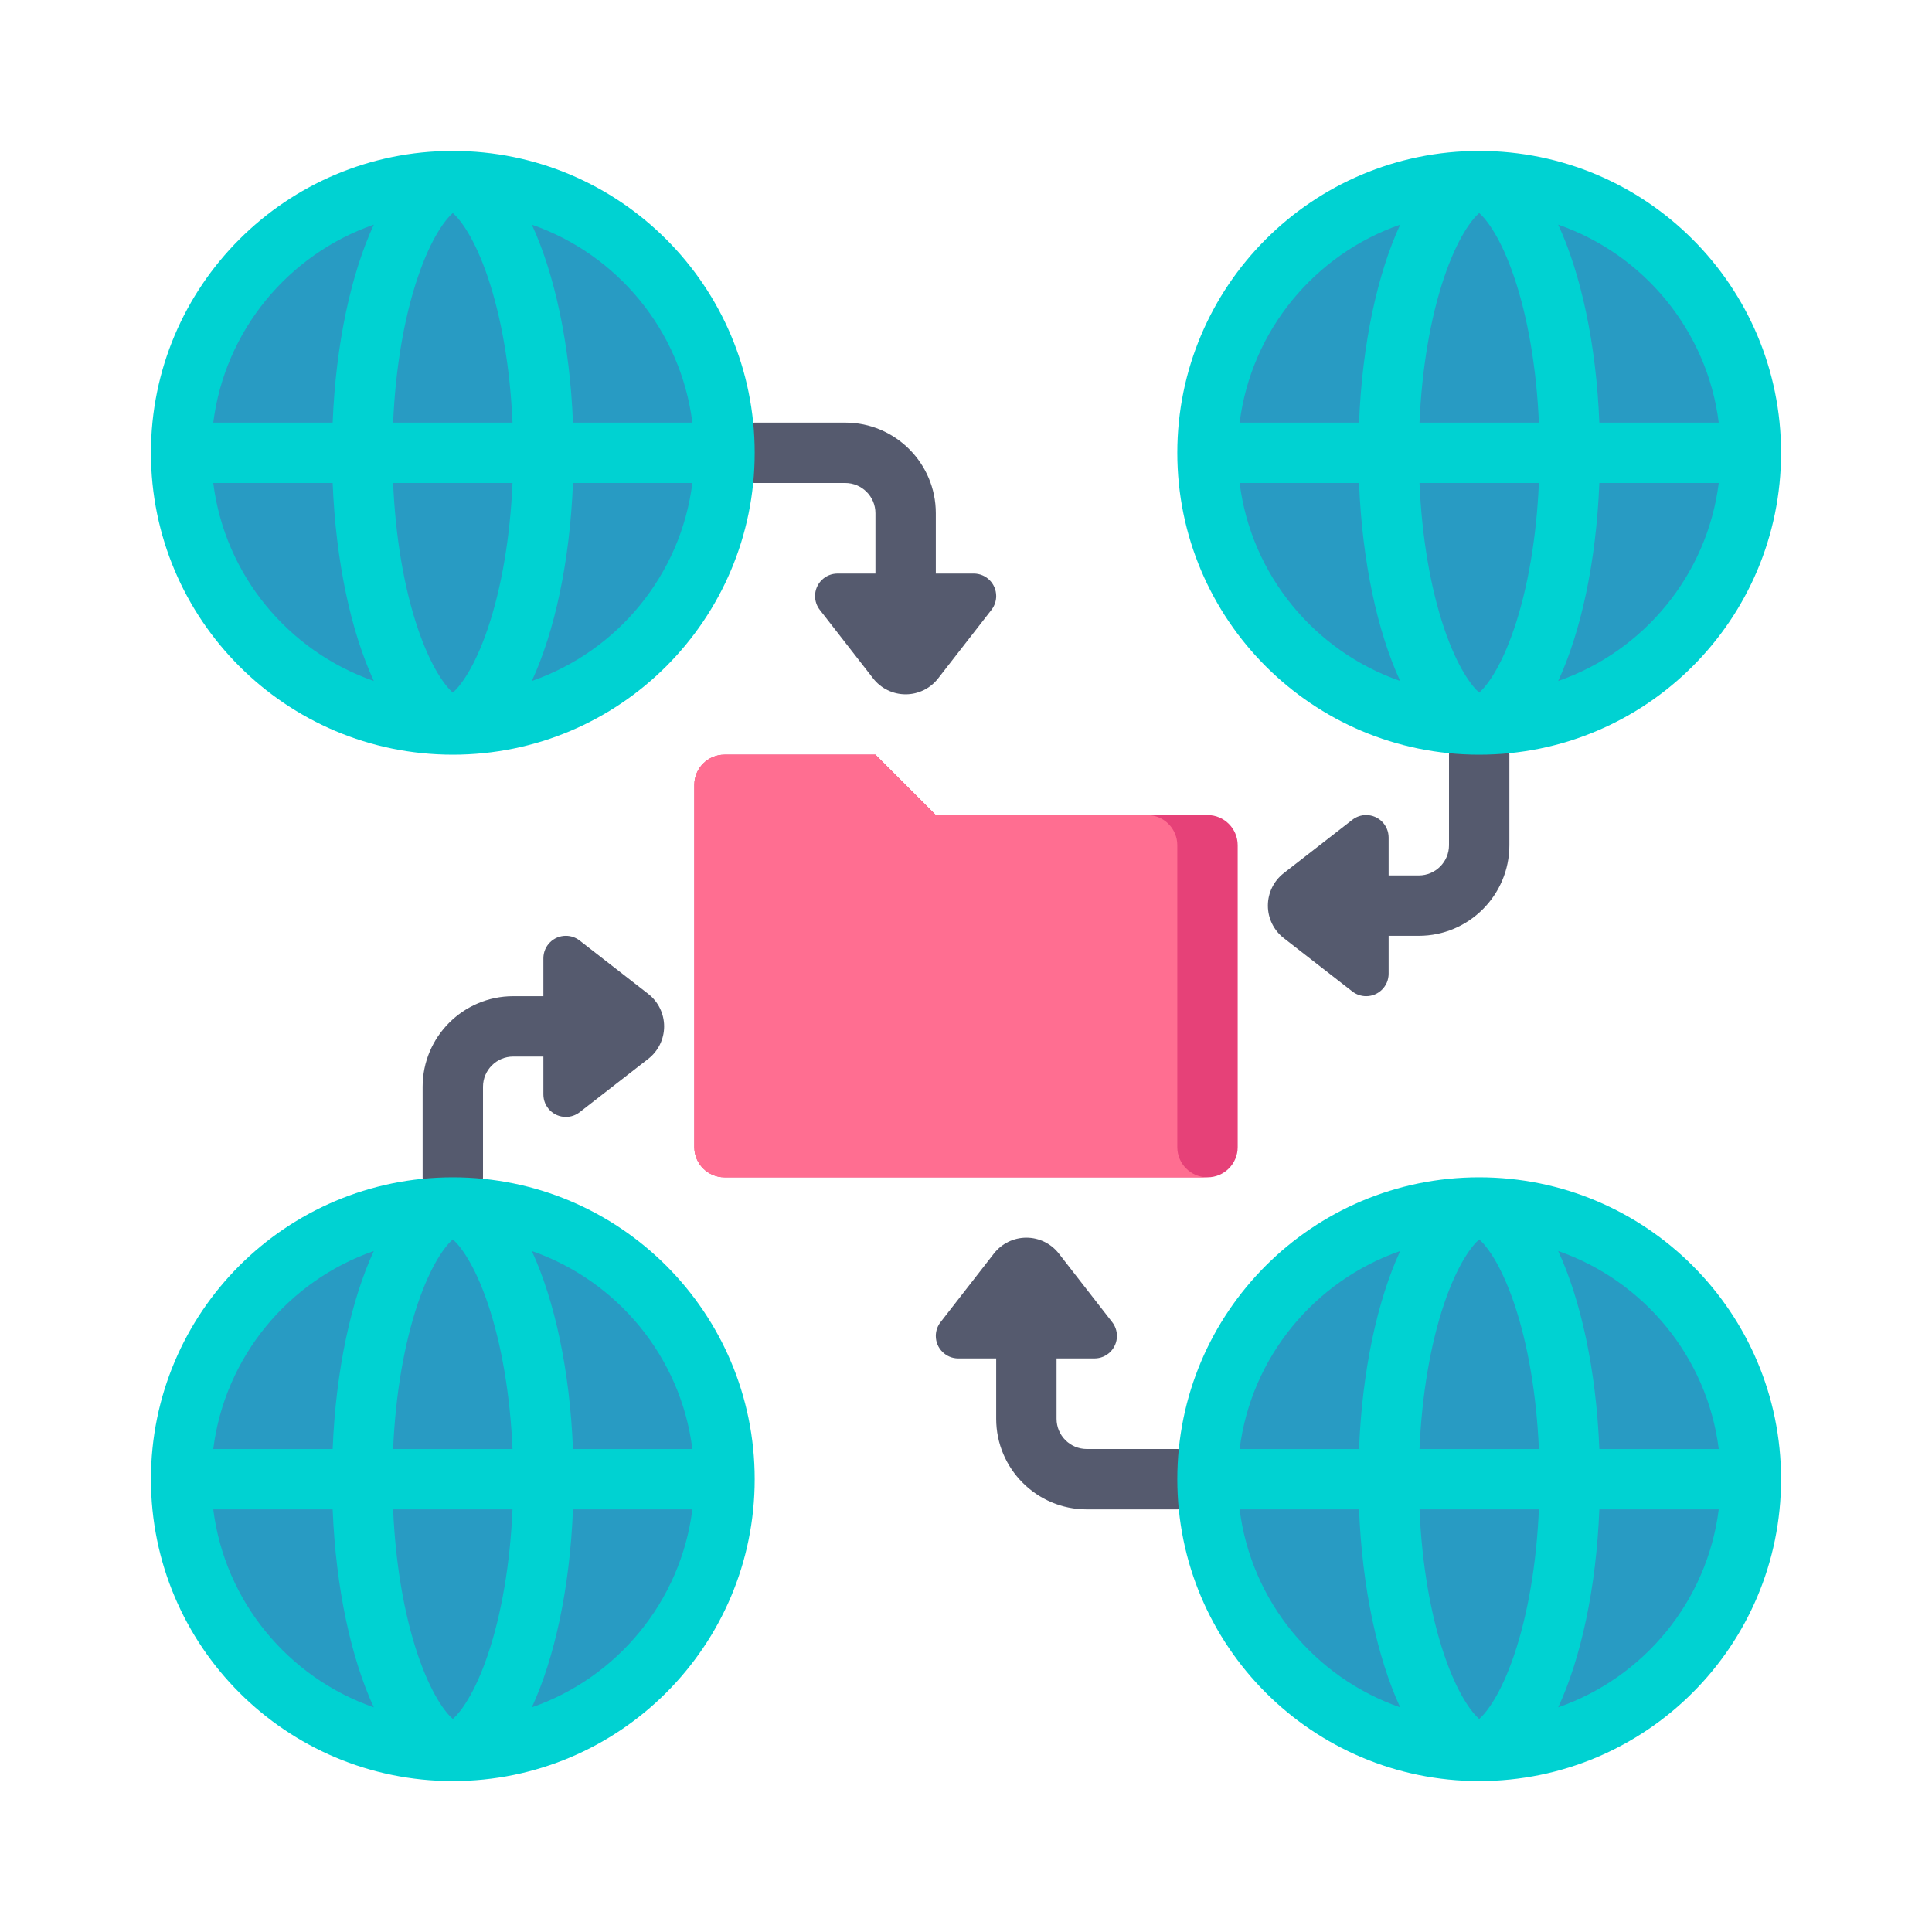 <svg id="Layer_1" enable-background="new 0 0 512 512" height="512" viewBox="0 0 512 512" width="512" xmlns="http://www.w3.org/2000/svg"><g><g fill="#555a6e"><path d="m171.79 263.393-18.177-14.138c-1.046-.813-2.332-1.255-3.657-1.255-3.29 0-5.956 2.667-5.956 5.956v10.044h-8c-13.234 0-24 10.766-24 24v24c0 4.418 3.582 8 8 8s8-3.582 8-8v-24c0-4.411 3.589-8 8-8h8v10.043c0 3.29 2.667 5.957 5.956 5.957 1.325 0 2.611-.441 3.657-1.255l18.177-14.138c2.656-2.066 4.21-5.242 4.21-8.607s-1.554-6.542-4.21-8.607z"/><path d="m392 192c-4.418 0-8 3.582-8 8v24c0 4.411-3.589 8-8 8h-8v-10.044c0-3.289-2.667-5.956-5.956-5.956-1.325 0-2.611.441-3.657 1.255l-18.177 14.138c-2.656 2.065-4.21 5.242-4.21 8.607s1.554 6.542 4.21 8.607l18.177 14.138c1.046.813 2.332 1.255 3.657 1.255 3.29 0 5.956-2.667 5.956-5.957v-10.043h8c13.233 0 24-10.766 24-24v-24c0-4.418-3.582-8-8-8z"/><path d="m312 384h-24c-4.411 0-8-3.589-8-8v-16h10.044c3.29 0 5.956-2.667 5.956-5.957 0-1.324-.441-2.611-1.255-3.657l-14.138-18.177c-2.066-2.656-5.243-4.21-8.608-4.21s-6.542 1.554-8.608 4.21l-14.138 18.177c-.813 1.046-1.255 2.333-1.255 3.657 0 3.29 2.667 5.957 5.956 5.957h10.046v16c0 13.234 10.767 24 24 24h24c4.418 0 8-3.582 8-8s-3.582-8-8-8z"/><path d="m258.044 152h-10.044v-16c0-13.234-10.766-24-24-24h-24c-4.418 0-8 3.582-8 8s3.582 8 8 8h24c4.411 0 8 3.589 8 8v16h-10.044c-3.29 0-5.956 2.667-5.956 5.956 0 1.325.441 2.611 1.255 3.657l14.138 18.177c2.066 2.656 5.243 4.21 8.608 4.21s6.542-1.554 8.608-4.21l14.138-18.177c.813-1.046 1.255-2.333 1.255-3.657-.002-3.289-2.669-5.956-5.958-5.956z"/></g><g><g><circle cx="120" cy="120" fill="#289bc3" r="72"/></g><path d="m120 40c-44.183 0-80 35.817-80 80s35.817 80 80 80 80-35.817 80-80-35.817-80-80-80zm63.482 72h-31.642c-.83-20.91-4.886-39.435-10.9-52.463 22.607 7.852 39.48 28.034 42.542 52.463zm-63.482 71.545c-1.893-1.625-5.717-6.478-9.295-17.062-3.647-10.791-5.906-24.229-6.525-38.483h31.64c-.619 14.254-2.878 27.693-6.525 38.483-3.578 10.584-7.402 15.437-9.295 17.062zm-15.82-71.545c.619-14.254 2.878-27.693 6.525-38.483 3.578-10.584 7.402-15.437 9.295-17.062 1.893 1.625 5.717 6.478 9.295 17.062 3.647 10.791 5.906 24.229 6.525 38.483zm-5.121-52.463c-6.013 13.028-10.069 31.553-10.899 52.463h-31.642c3.062-24.429 19.935-44.611 42.541-52.463zm-42.541 68.463h31.642c.831 20.91 4.886 39.435 10.9 52.463-22.607-7.852-39.48-28.033-42.542-52.463zm84.423 52.463c6.014-13.029 10.069-31.554 10.9-52.463h31.642c-3.063 24.429-19.936 44.611-42.542 52.463z" fill="#00d2d2"/></g><g><g><circle cx="392" cy="120" fill="#289bc3" r="72"/></g><path d="m392 40c-44.183 0-80 35.817-80 80s35.817 80 80 80 80-35.817 80-80-35.817-80-80-80zm63.482 72h-31.642c-.83-20.91-4.886-39.435-10.9-52.463 22.607 7.852 39.48 28.034 42.542 52.463zm-63.482 71.545c-1.893-1.625-5.717-6.478-9.295-17.062-3.647-10.791-5.906-24.229-6.525-38.483h31.64c-.619 14.254-2.878 27.693-6.525 38.483-3.578 10.584-7.402 15.437-9.295 17.062zm-15.82-71.545c.619-14.254 2.878-27.693 6.525-38.483 3.578-10.584 7.402-15.437 9.295-17.062 1.893 1.625 5.717 6.478 9.295 17.062 3.647 10.791 5.906 24.229 6.525 38.483zm-5.121-52.463c-6.013 13.028-10.069 31.553-10.899 52.463h-31.642c3.062-24.429 19.935-44.611 42.541-52.463zm-42.541 68.463h31.642c.831 20.909 4.886 39.435 10.9 52.463-22.607-7.852-39.48-28.034-42.542-52.463zm84.423 52.463c6.014-13.029 10.069-31.554 10.9-52.463h31.642c-3.063 24.429-19.936 44.611-42.542 52.463z" fill="#00d2d2"/></g><g><g><circle cx="120" cy="392" fill="#289bc3" r="72"/></g><path d="m120 312c-44.183 0-80 35.817-80 80s35.817 80 80 80 80-35.817 80-80-35.817-80-80-80zm63.482 72h-31.642c-.83-20.91-4.886-39.435-10.9-52.463 22.607 7.852 39.48 28.034 42.542 52.463zm-63.482 71.545c-1.893-1.625-5.717-6.478-9.295-17.062-3.647-10.791-5.906-24.229-6.525-38.483h31.64c-.619 14.254-2.878 27.693-6.525 38.483-3.578 10.584-7.402 15.437-9.295 17.062zm-15.82-71.545c.619-14.254 2.878-27.693 6.525-38.483 3.578-10.583 7.402-15.437 9.295-17.062 1.893 1.625 5.717 6.478 9.295 17.062 3.647 10.791 5.906 24.229 6.525 38.483zm-5.121-52.463c-6.013 13.028-10.069 31.553-10.899 52.463h-31.642c3.062-24.429 19.935-44.611 42.541-52.463zm-42.541 68.463h31.642c.831 20.91 4.886 39.435 10.9 52.463-22.607-7.852-39.48-28.033-42.542-52.463zm84.423 52.463c6.014-13.029 10.069-31.554 10.9-52.463h31.642c-3.063 24.429-19.936 44.611-42.542 52.463z" fill="#00d2d2"/></g><g><g><circle cx="392" cy="392" fill="#289bc3" r="72"/></g><path d="m392 312c-44.183 0-80 35.817-80 80s35.817 80 80 80 80-35.817 80-80-35.817-80-80-80zm63.482 72h-31.642c-.83-20.91-4.886-39.435-10.9-52.463 22.607 7.852 39.48 28.034 42.542 52.463zm-63.482 71.545c-1.893-1.625-5.717-6.478-9.295-17.062-3.647-10.791-5.906-24.229-6.525-38.483h31.64c-.619 14.254-2.878 27.693-6.525 38.483-3.578 10.584-7.402 15.437-9.295 17.062zm-15.82-71.545c.619-14.254 2.878-27.693 6.525-38.483 3.578-10.583 7.402-15.437 9.295-17.062 1.893 1.625 5.717 6.478 9.295 17.062 3.647 10.791 5.906 24.229 6.525 38.483zm-5.121-52.463c-6.014 13.029-10.069 31.554-10.9 52.463h-31.642c3.063-24.429 19.936-44.611 42.542-52.463zm-42.541 68.463h31.642c.831 20.909 4.886 39.435 10.9 52.463-22.607-7.852-39.48-28.034-42.542-52.463zm84.423 52.463c6.014-13.029 10.069-31.554 10.9-52.463h31.642c-3.063 24.429-19.936 44.611-42.542 52.463z" fill="#00d2d2"/></g><g><g><path d="m320 312h-128c-4.418 0-8-3.582-8-8v-96c0-4.418 3.582-8 8-8h40l16 16h72c4.418 0 8 3.582 8 8v80c0 4.418-3.582 8-8 8z" fill="#e64178"/></g><g><path d="m312 304c0 4.418 3.582 8 8 8h-128c-4.418 0-8-3.582-8-8v-96c0-4.418 3.582-8 8-8h40l16 16h56c4.418 0 8 3.582 8 8z" fill="#ff6e91"/></g></g></g></svg>